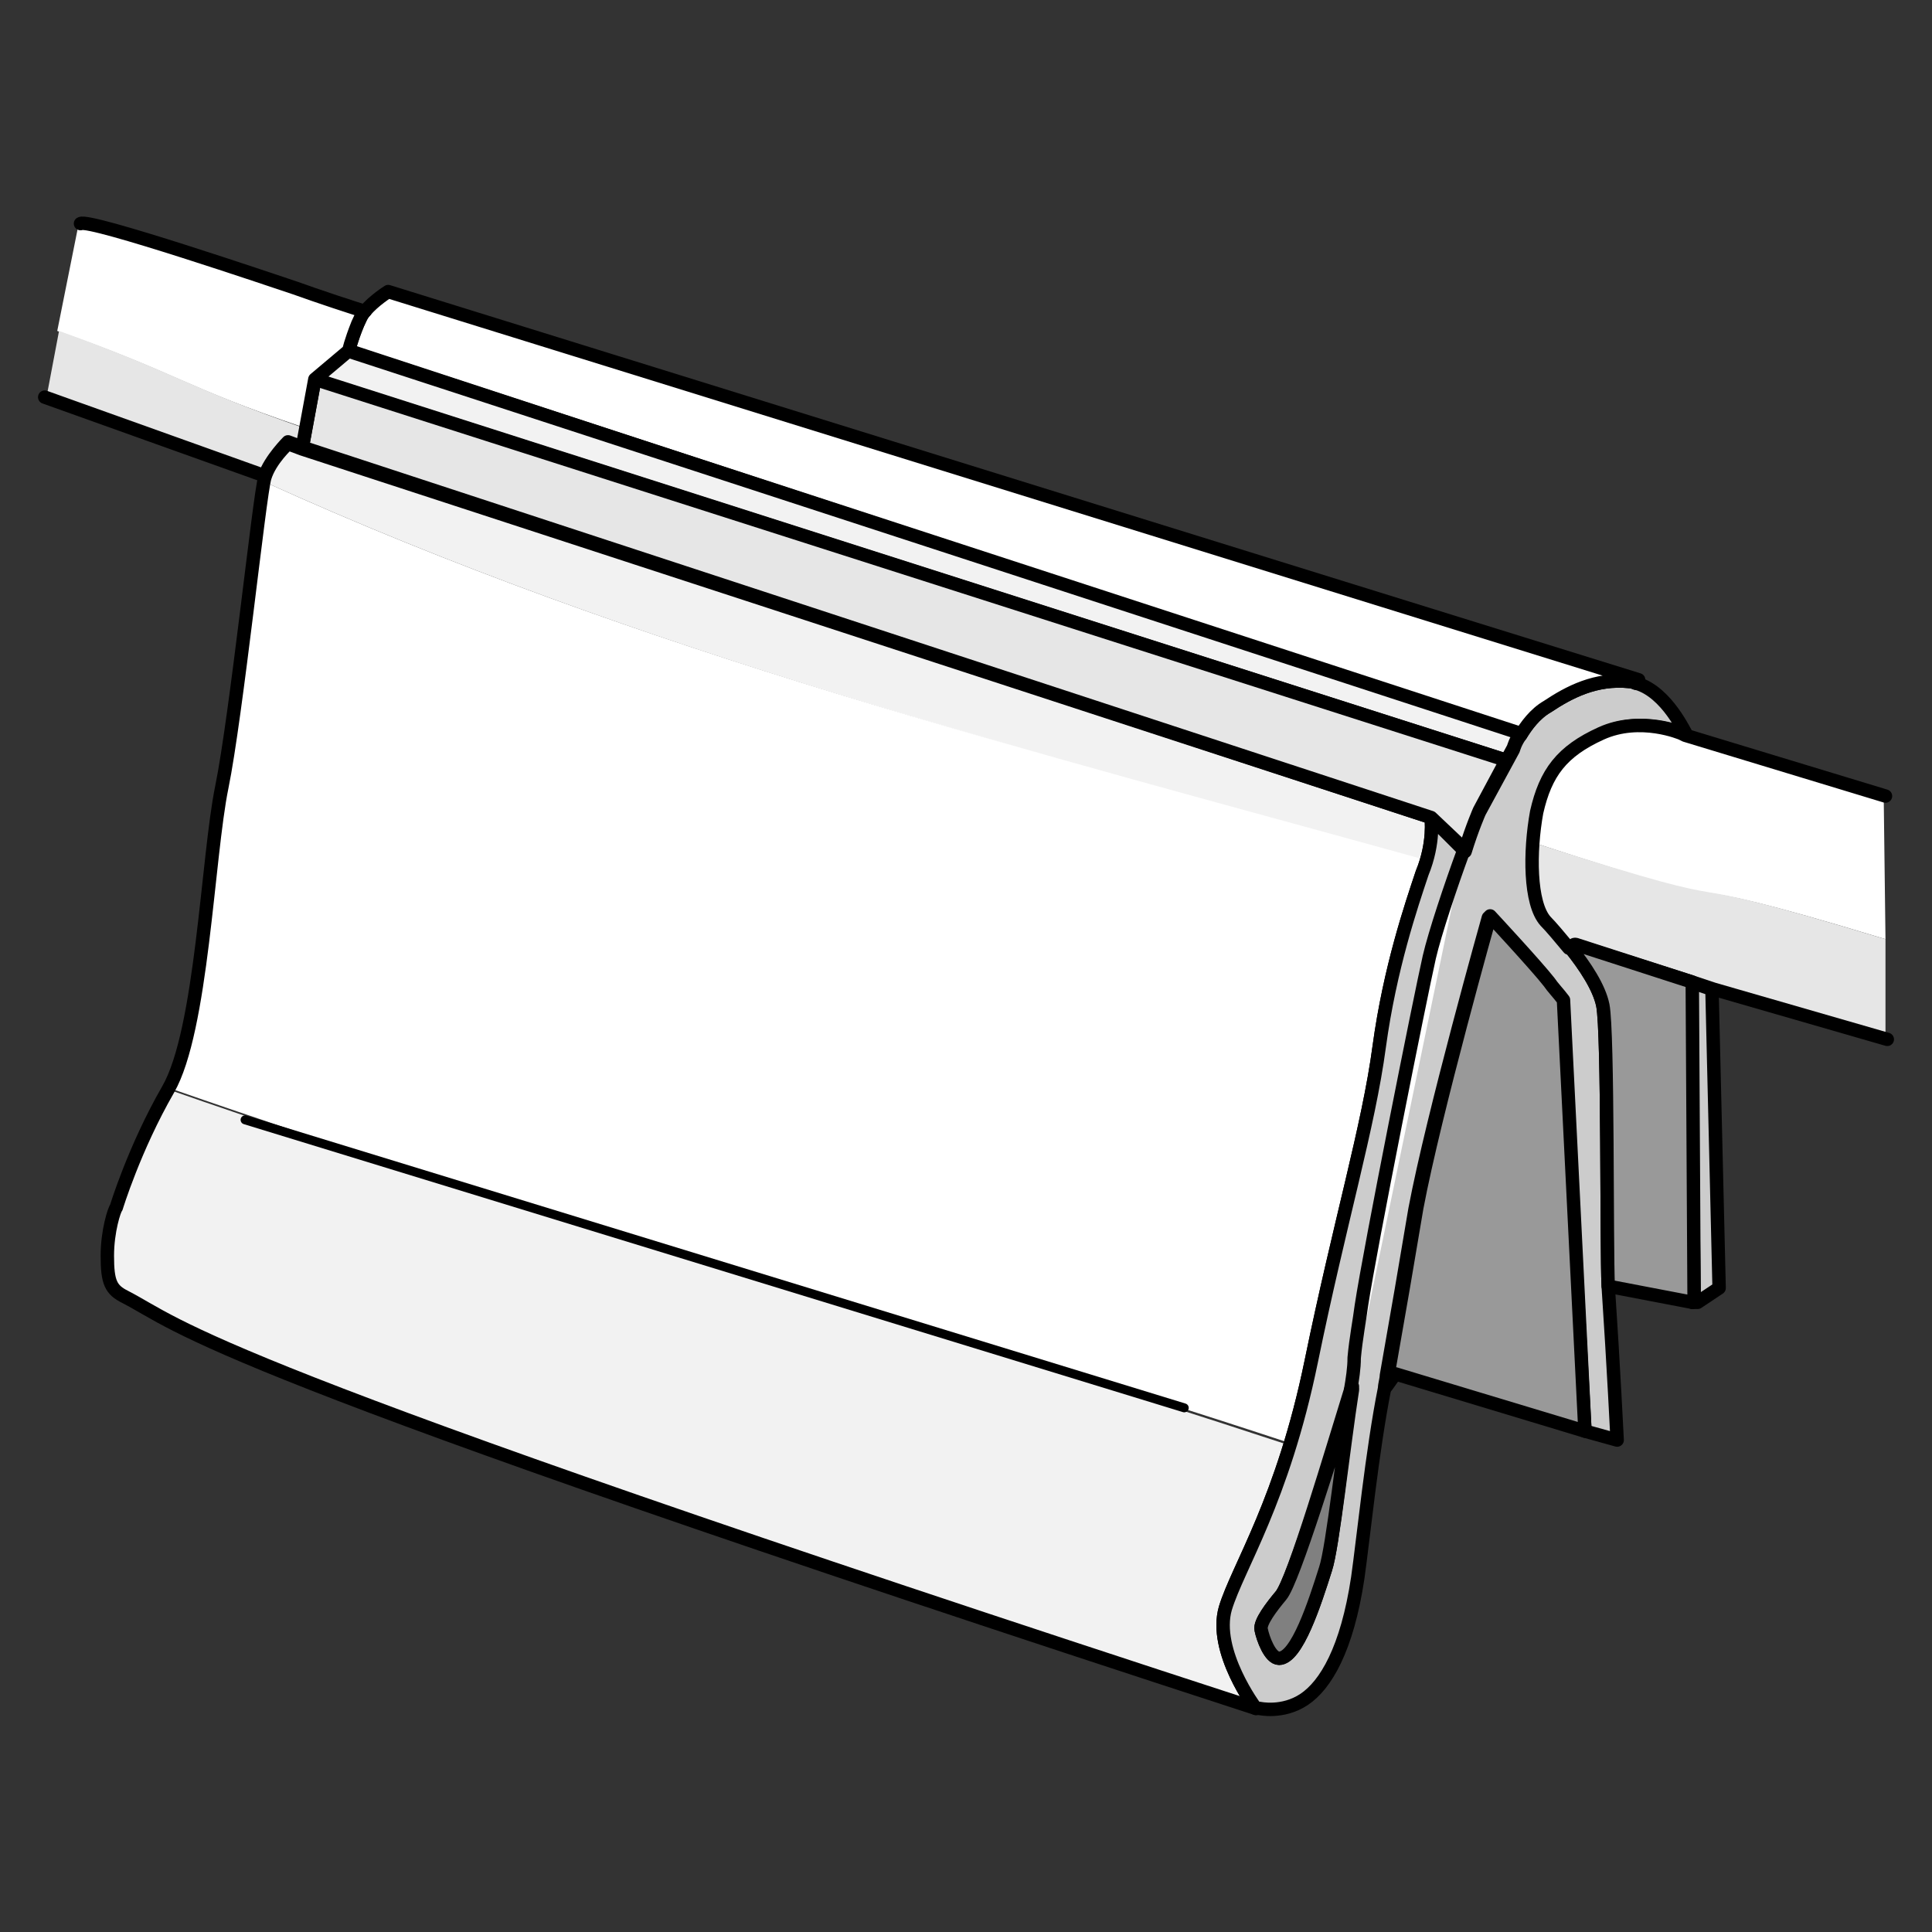 <?xml version="1.0" encoding="utf-8"?>
<!-- Generator: Adobe Illustrator 21.1.0, SVG Export Plug-In . SVG Version: 6.00 Build 0)  -->
<svg version="1.1" id="Layer_1" xmlns="http://www.w3.org/2000/svg" xmlns:xlink="http://www.w3.org/1999/xlink" x="0px" y="0px"
	 width="108px" height="108px" viewBox="0 0 108 108" style="enable-background:new 0 0 108 108;" xml:space="preserve">
<rect x="0" y="0" width="108" height="108" fill="#333333" stroke="none"/>
<style type="text/css">
	.st0{fill:#F2F2F2;}
	.st1{fill:#FFFFFF;}
	.st2{fill:none;stroke:#000000;stroke-width:0.75;stroke-linecap:round;stroke-linejoin:round;stroke-miterlimit:10;}
	.st3{fill:#CCCCCC;stroke:#000000;stroke-width:0.75;stroke-linecap:round;stroke-linejoin:round;stroke-miterlimit:10;}
	.st4{fill:#808080;stroke:#000000;stroke-width:0.75;stroke-linecap:round;stroke-linejoin:round;stroke-miterlimit:10;}
	.st5{fill:#FFFFFF;stroke:#000000;stroke-width:0.75;stroke-linecap:round;stroke-linejoin:round;stroke-miterlimit:10;}
	.st6{fill:#999999;stroke:#000000;stroke-width:0.75;stroke-linecap:round;stroke-linejoin:round;stroke-miterlimit:10;}
	.st7{fill:#E6E6E6;}
	.st8{fill:#F2F2F2;stroke:#000000;stroke-width:0.75;stroke-linecap:round;stroke-linejoin:round;stroke-miterlimit:10;}
	.st9{fill:#E6E6E6;stroke:#000000;stroke-width:0.75;stroke-linecap:round;stroke-linejoin:round;stroke-miterlimit:10;}
	.st10{fill:#FFFFFF;stroke:#000000;stroke-width:0.5;stroke-linecap:round;stroke-linejoin:round;stroke-miterlimit:10;}
</style>
<g>
	<path class="st0" d="M80,45.7L16.9,25l-0.8-0.3c0,0-1,1-1.3,1.9c0,0.1,0,0.2-0.1,0.3c21.1,9.6,43.1,15.1,65,21.3
		C80.1,46.7,80,45.7,80,45.7z"/>
	<path class="st1" d="M14.7,26.9c-0.4,2.1-1.6,13.4-2.3,17c-0.8,3.9-1.1,13.6-3,16.9c0,0,0,0,0,0c20.9,7.3,41.9,13,62.8,19.9
		c0.4-1.4,0.8-2.9,1.2-4.7c1.6-7.8,3.1-13.1,3.8-17.6c0.6-4.5,1.8-8,2.4-9.7c0.1-0.2,0.1-0.4,0.2-0.6C57.8,42,35.8,36.5,14.7,26.9z"
		/>
	<path class="st0" d="M68.5,89.9c0.5-1.8,2.2-4.4,3.6-9.1C51.2,73.9,30.3,68.2,9.4,60.9c-1.9,3.3-2.9,6.6-2.9,6.6s0,0,0,0
		c0,0.1-0.5,1.3-0.5,2.7c0,1.6,0.2,1.9,1,2.3c3.4,1.6,3.6,3.6,63.3,22.9C70.3,95.5,67.8,92.3,68.5,89.9z"/>
	<path class="st2" d="M79.5,48.8c-0.6,1.8-1.8,5.3-2.4,9.7c-0.6,4.5-2.2,9.8-3.8,17.6c-1.6,7.8-4.1,11.5-4.8,13.8
		c-0.7,2.4,1.7,5.6,1.7,5.6C10.6,76.1,10.3,74.2,7,72.5c-0.8-0.4-1-0.8-1-2.3c0-1.4,0.4-2.6,0.5-2.7c0,0,0,0,0,0s1-3.3,2.9-6.6
		c1.9-3.3,2.2-13,3-16.9c0.8-3.9,2.1-16.3,2.4-17.3c0.3-1,1.3-1.9,1.3-1.9l0.8,0.3L80,45.7C80,45.7,80.2,47.1,79.5,48.8z"/>
	<path class="st3" d="M91.5,38.2L91.5,38.2c-0.1,0-0.2-0.1-0.4-0.1c-1.9-0.2-3.4,0.6-4.6,1.4c-0.7,0.4-1.2,1.1-1.5,1.6
		c-0.3,0.4-0.4,0.8-0.4,0.8l-1.9,3.5c0,0-0.4,0.9-0.8,2.2L80,45.7c0,0,0.2,1.4-0.5,3.1c-0.6,1.8-1.8,5.3-2.4,9.7
		c-0.6,4.5-2.2,9.8-3.8,17.6c-1.6,7.8-4.1,11.5-4.8,13.8c-0.7,2.4,1.7,5.6,1.7,5.6l0.2,0c0,0,1.3,0.3,2.5-0.5c1.2-0.8,2.4-2.8,3-6.8
		c0.3-2.1,0.8-7.1,1.5-10.6c0-0.2,0.1-0.5,0.1-0.7c0.6-3.4,1.1-6.3,1.6-9.3c1-5.3,4.1-16.3,4.1-16.3s2.6,2.8,3.3,3.7
		c0.2,0.3,0.5,0.6,0.8,1L88.6,80l1.8,0.5c0,0-0.2-4.1-0.5-8.6c-0.1-2.2,0-14.2-0.3-15.7c-0.2-1-1-2.2-1.8-3.2l0,0
		c-0.5-0.6-1-1.2-1.3-1.5c-0.9-1-0.9-3.9-0.5-6.1c0.5-2.2,1.4-3.4,3.6-4.4c2.2-1,4.5,0,4.5,0l0.2,0.1C94.2,41,93.2,38.7,91.5,38.2z
		 M74.1,87.7c-0.6,1.9-1.6,5-2.6,5c-0.5,0-0.9-1.1-1-1.6c-0.1-0.4,0.6-1.3,1.1-1.9c0.7-0.8,2.9-8.3,3.9-11.5
		C75.1,80.8,74.5,86.5,74.1,87.7z"/>
	<path class="st4" d="M75.6,77.7c-0.5,3.2-1.1,8.8-1.5,10c-0.6,1.9-1.6,5-2.6,5c-0.5,0-0.9-1.1-1-1.6c-0.1-0.4,0.6-1.3,1.1-1.9
		C72.3,88.4,74.6,80.8,75.6,77.7z"/>
	<path class="st5" d="M75.6,77.5c0,0.1,0,0.1-0.1,0.2c0.1-0.6,0.2-1.2,0.2-1.8c0.1-1.1,0.3-2.1,0.4-2.9c0.5-3.3,3.3-17.3,3.8-19.5
		c0.3-1.3,1.2-4,1.9-5.9"/>
	<path class="st6" d="M88.6,80L78,76.8l-0.5,0.7c0-0.2,0.1-0.5,0.1-0.7c0.6-3.4,1.1-6.3,1.6-9.3c1-5.3,4.1-16.3,4.1-16.3
		s2.6,2.8,3.3,3.7c0.2,0.3,0.5,0.6,0.8,1L88.6,80z"/>
	<path class="st1" d="M105.3,44.5L94.2,41L94,41c0,0-2.3-1-4.5,0c-2.2,1-3.1,2.1-3.6,4.4c-0.1,0.6-0.2,1.1-0.2,1.7
		c14.4,4.7,5.2,1,19.7,5.4L105.3,44.5z"/>
	<path class="st7" d="M85.7,47.1c-0.2,1.8,0,3.6,0.7,4.4c0.3,0.4,0.8,0.9,1.3,1.5l0,0l0.3-0.2l6.5,2.1l1.2,0.4l9.7,2.8l0-5.6
		C90.9,48.1,100.1,51.7,85.7,47.1z"/>
	<path class="st2" d="M105.5,58.1l-9.7-2.8l-1.2-0.4L88,52.8L87.7,53l0,0c-0.5-0.6-1-1.2-1.3-1.5c-0.9-1-0.9-3.9-0.5-6.1
		c0.5-2.2,1.4-3.4,3.6-4.4c2.2-1,4.5,0,4.5,0l0.2,0.1l11.2,3.4"/>
	<polygon class="st3" points="96.1,72 94.9,72.8 94.6,72.8 94.7,72.4 94.5,55 94.5,54.9 95.7,55.3 	"/>
	<path class="st6" d="M94.7,72.4l-0.1,0.4l-4.7-0.9c-0.1-2.2,0-14.2-0.3-15.7c-0.2-1-1-2.2-1.8-3.2l0.3-0.2l6.5,2.1l0,0.1L94.7,72.4
		z"/>
	<path class="st5" d="M91.6,38l-0.1,0.2h0c-0.1,0-0.2-0.1-0.4-0.1c-1.9-0.2-3.4,0.6-4.6,1.4c-0.7,0.4-1.2,1.1-1.5,1.6L19.5,19.6
		c0,0,0.1-0.6,0.5-1.5c0.1-0.2,0.2-0.5,0.4-0.7c0.5-0.6,1.3-1.1,1.3-1.1L91.6,38L91.6,38z"/>
	<path class="st8" d="M85,41c-0.3,0.4-0.4,0.8-0.4,0.8l-1.9,3.5l1.5-2.8L17.5,21.2l1.9-1.6L85,41z"/>
	<path class="st9" d="M84.2,42.5l-1.5,2.8c0,0-0.4,0.9-0.8,2.2L80,45.7L16.9,25l0.7-3.8L84.2,42.5z"/>
	<path class="st1" d="M17.5,21.2l1.9-1.6c0,0,0.1-0.6,0.5-1.5c0.1-0.2,0.2-0.5,0.4-0.7c-0.3-0.1-2.8-0.9-3.9-1.3
		c-1.2-0.4-11.5-3.9-12-3.6l-1.2,6c6.8,2.4,7,3.1,13.8,5.4L17.5,21.2z"/>
	<path class="st7" d="M3.3,18.5l-0.7,3.7l12.3,4.4c0.3-1,1.3-1.9,1.3-1.9l0.8,0.3l0.2-1C10.3,21.6,10,20.9,3.3,18.5z"/>
	<path class="st2" d="M4.5,12.5c0.5-0.3,10.8,3.2,12,3.6c1.1,0.4,3.5,1.2,3.9,1.3c-0.2,0.2-0.3,0.5-0.4,0.7c-0.4,1-0.5,1.5-0.5,1.5
		l-1.9,1.6L16.9,25l-0.8-0.3c0,0-1,1-1.3,1.9L2.5,22.2"/>
	<path class="st5" d="M20.4,17.4C20.4,17.4,20.4,17.4,20.4,17.4"/>
	<line class="st5" x1="81.9" y1="47.5" x2="81.9" y2="47.5"/>
	<line class="st10" x1="13.7" y1="62.6" x2="66.2" y2="78.7"/>
</g>
</svg>
